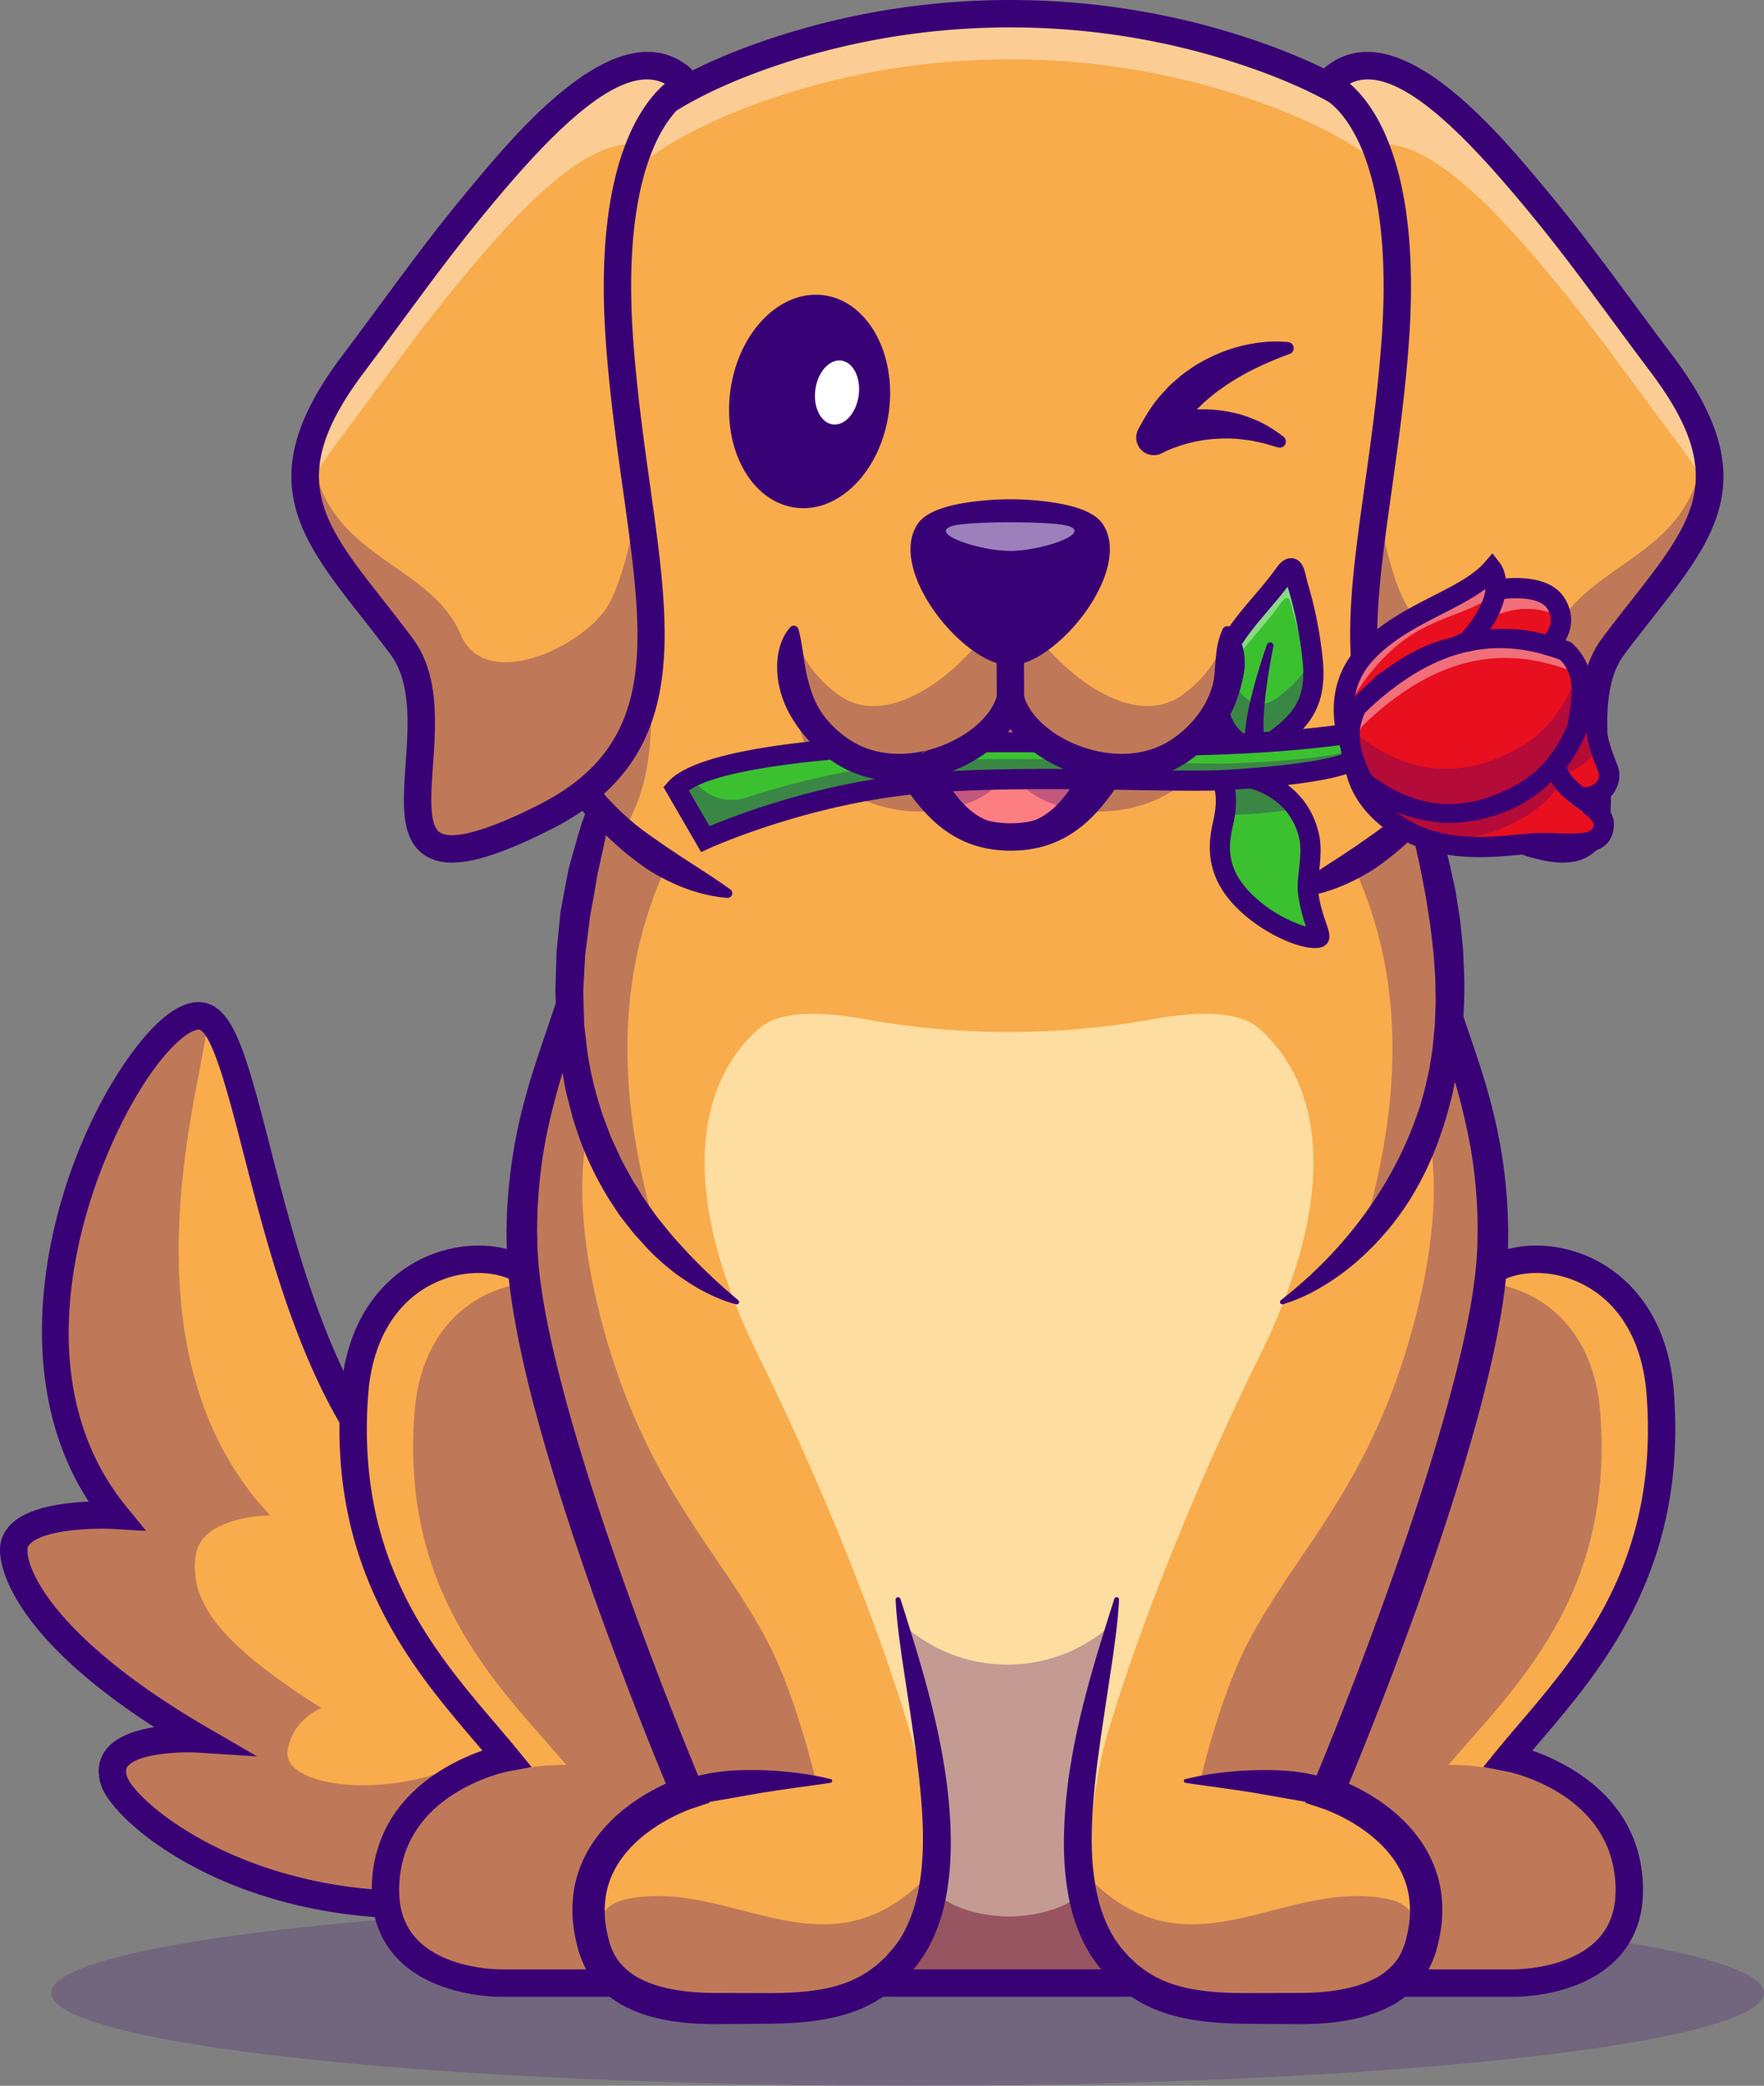 <svg xmlns="http://www.w3.org/2000/svg" viewBox="0 0 2238.61 2646.69"><rect x="0" y="0" width="2238.61" height="2646.69" fill="#808080" stroke="none"/><defs><style>.cls-1{opacity:0.2;}.cls-2{fill:#390176;}.cls-3{fill:#f8ac4c;}.cls-4{opacity:0.3;}.cls-5{fill:none;}.cls-6{fill:#f9a528;}.cls-7{fill:#fddda0;}.cls-8{opacity:0.4;}.cls-9{fill:#fff;}.cls-10{fill:#fc7e81;}.cls-11{fill:#3bc130;}.cls-12{fill:#e80f1f;}.cls-13{fill:#f6ceca;}.cls-14{opacity:0.5;}</style></defs><title>introAtivo 1</title><g id="Camada_2" data-name="Camada 2"><g id="Layer_1" data-name="Layer 1"><g class="cls-1"><ellipse class="cls-2" cx="1151.81" cy="2528.86" rx="1086.8" ry="117.83"/></g><path class="cls-3" d="M654.64,1965c-311.06-61.56-317-641.63-394.59-674.46-72-30.46-310.7,390.4-113,632.34,0,0-128.53-7.56-129.61,43.2-.64,30.22,33.13,122.41,236.18,240.5,0,0-129.25-8.28-108.73,53.28C160.9,2308.05,373.2,2485.26,729,2388.77"/><g class="cls-4"><path class="cls-2" d="M625.84,2410c-293.48,40.78-466.54-106.85-481-150.15-20.52-61.55,108.72-53.29,108.72-53.29-203-118.07-236.79-210.28-236.14-240.49,1-50.78,129.59-43.21,129.59-43.21C-50.67,1681,188,1260.12,260.07,1290.55c23.69,10-133.93,402.12,82.73,632.34,0,0-87.42.24-94.39,50.55-7.64,55.15,22.6,107.65,159.49,194,0,0-36.9,13.88-43,54-7.72,50.58,156.3,69,266.89-8C654.48,2197.69,594.56,2405.33,625.84,2410Z"/></g><path class="cls-2" d="M526.11,2434.43c-94.13,0-169.11-19-222.83-39.62C199,2354.74,138.22,2295,128.35,2265.38c-7.18-21.52-.61-36.53,6.18-45.33,12.89-16.74,37.5-24.73,61.32-28.41C8.12,2070.28-.36,1983.06,0,1965.73c.27-12.59,5.58-24,15.35-33,22.06-20.35,65.86-26,97.29-27.32-118-180.66-39.56-443.56,56.86-572.25,37.12-49.54,70.76-69.82,97.32-58.57C298.64,1288,314,1343,343,1456c46.25,180.23,116.14,452.59,315,492a17.38,17.38,0,1,1-6.74,34.11c-220.36-43.61-293.53-328.74-341.94-517.42-18.13-70.65-38.68-150.73-56.06-158.08-3.05-1.32-22.69,3-55.93,47.39-73.83,98.54-185.63,375.84-36.87,557.93l25,30.65L146,1940.26c-31.87-1.85-89.09,1.41-107,18-3.59,3.31-4.13,6-4.17,8.21-.67,31.7,46,119.54,227.53,225.1l63.8,37.1L252.46,2224c-29.62-1.87-78.87,2.36-90.39,17.33-1.16,1.5-3.56,4.62-.73,13.11,12.26,36.77,215.08,212,563.1,117.6a17.39,17.39,0,1,1,9.11,33.56C656.7,2426.39,587.35,2434.43,526.11,2434.43Z"/><path class="cls-5" d="M1067.33,1462.75a.13.13,0,0,1,.11,0"/><path class="cls-3" d="M664.4,1612.65C604.26,1574.76,462.71,1604.3,450,1767c-19,243.25,111.54,364.71,192.62,463.59,0,0-151.88,28.84-153.46,166-1.41,121.88,145.75,119.68,145.75,119.68h1287s147.16,2.2,145.76-119.68c-1.58-137.2-153.46-166-153.46-166,81.08-98.88,211.6-220.34,192.61-463.59-12.69-162.68-154.25-192.22-214.39-154.33Z"/><g class="cls-4"><path class="cls-2" d="M664.4,1612.65C604.26,1574.76,462.71,1604.3,450,1767c-19,243.25,111.54,364.71,192.62,463.59,0,0-151.88,28.84-153.46,166-1.41,121.88,145.75,119.68,145.75,119.68h1287s147.16,2.2,145.76-119.68c-1.58-137.2-153.46-166-153.46-166,81.08-98.88,211.6-220.34,192.61-463.59-12.69-162.68-154.25-192.22-214.39-154.33Z"/></g><path class="cls-3" d="M664.4,1612.67h151l-74.81,28.82c-60.13-36.69-201.71-8.08-214.41,149.42-19,235.48,111.55,353,192.63,448.76,0,0-193.27-9.72-229.6,160.42C465.41,2511.44,701,2516.28,710.57,2516.28H634.93S478.13,2518,489.17,2396.6c14.42-158.68,153.45-166,153.45-166C561.55,2131.68,431,2010.22,450,1767,462.69,1604.28,604.28,1574.76,664.4,1612.67Z"/><path class="cls-3" d="M1892.45,1612.67h-151l74.82,28.82c60.12-36.69,201.71-8.08,214.4,149.42,19,235.48-111.55,353-192.62,448.76,0,0,193.26-9.72,229.59,160.42,23.78,111.35-211.81,116.19-221.38,116.19h75.64s156.8,1.72,145.76-119.68c-14.42-158.68-153.45-166-153.45-166,81.07-98.9,211.62-220.36,192.62-463.58C2094.16,1604.28,1952.57,1574.76,1892.45,1612.67Z"/><path class="cls-2" d="M634.05,2533.68c-9.19,0-82.49-1.47-127.6-46.44-23.43-23.35-35.1-53.91-34.67-90.83,1.29-111.86,93.32-158.51,140.45-175.08l-10.17-11.95c-78.89-92.52-186.91-219.24-169.38-443.75,8.25-105.86,66.49-150.29,100.47-167.35,47-23.57,103.43-23.71,140.52-.34a17.38,17.38,0,1,1-18.53,29.42c-21.88-13.77-64.49-19-106.38,2-47.36,23.78-76.27,73.13-81.42,139-16.4,210.18,82.06,325.67,161.18,418.48,9.67,11.35,18.81,22.07,27.55,32.72l18.57,22.65-28.77,5.46c-5.6,1.09-137.92,28.11-139.32,149.16-.31,27.51,7.65,49,24.34,65.7,36.7,36.7,102.89,36.37,103.8,36.39H1921.94c.94-.05,67.32.33,104-36.39,16.7-16.7,24.66-38.19,24.34-65.7-1.4-121-133.72-148.07-139.35-149.16l-28.64-5.55,18.47-22.56c8.74-10.65,17.88-21.37,27.55-32.72,79.12-92.81,177.58-208.3,161.18-418.48-5.14-65.85-34.06-115.2-81.41-139-41.89-21-84.51-15.77-106.38-2a17.39,17.39,0,0,1-18.54-29.42c37.1-23.38,93.57-23.24,140.52.34,34,17.06,92.22,61.49,100.48,167.35,17.52,224.51-90.5,351.23-169.38,443.75-3.46,4.06-6.85,8-10.18,11.95,47.13,16.57,139.16,63.22,140.45,175.08.43,36.92-11.24,67.48-34.66,90.83-47.27,47.11-125.48,46.49-128.74,46.44H634.05Z"/><path class="cls-6" d="M1801,1146.68c-.1-1.11-.25-2.16-.35-3.27.46,3.93.91,7.85,1.41,11.78C1801.67,1152.37,1801.32,1149.5,1801,1146.68Z"/><path class="cls-6" d="M1398.61,2029.28h18.57c-3.88,21.22-7.24,42.59-10,63.86A568.75,568.75,0,0,1,1398.61,2029.28Z"/><path class="cls-3" d="M1815.35,1193.93c11.47,104.36,85,206.4,79,391.21-6.94,211.13-209.88,689.7-209.88,689.7s161.37,51,118.26,196.57c-20.35,68.7-102.73,78-159,77.22-91.56-1.2-176.07,9.89-235.84-66.14-84.58-107.59-12.12-333,9.3-453.2Z"/><path class="cls-3" d="M1149,2482.5c-59.77,76-144.28,64.95-235.83,66.12-56.25.74-138.63-8.52-159-77.2-32.56-110,51.69-166.07,94.77-186.85a198.54,198.54,0,0,1,23.52-9.73s-203-478.59-209.88-689.69c-6.09-184.79,67.47-286.87,78.94-391.24l94.21,197.62,304,637.78C1161.11,2149.51,1233.54,2374.91,1149,2482.5Z"/><g class="cls-4"><path class="cls-2" d="M848.94,2284.57a198.54,198.54,0,0,1,23.52-9.73s-203-478.59-209.88-689.69c-6.09-184.79,67.47-286.87,78.94-391.24l33.87,174.8c-40.78,47-55,169.4-2,342.9,55.67,182.08,141.53,259.66,200,370.12,35.91,67.82,60.82,173.15,60.82,173.15S959.06,2257.4,848.94,2284.57Z"/></g><path class="cls-2" d="M1800.61,1143.41c.46,3.93.91,7.85,1.41,11.78-.35-2.82-.7-5.69-1.06-8.51C1800.86,1145.57,1800.71,1144.52,1800.61,1143.41Z"/><path class="cls-2" d="M1803.73,1167.47a9.76,9.76,0,0,0,.2,1.26h0A5.49,5.49,0,0,1,1803.73,1167.47Z"/><path class="cls-3" d="M1626.65,1652.49H935.71a282,282,0,0,1-28.39-16.6c-98.94-65.43-291.26-268.75-110-710.38h967.77C1966,1415.18,1707.73,1611.85,1626.65,1652.49Z"/><g class="cls-4"><path class="cls-2" d="M836.51,1575c-92.73-101.07-182.15-301.13-39.21-649.47H943.14C887.24,1040,720.13,1193.3,836.51,1575Z"/></g><g class="cls-4"><path class="cls-2" d="M1726.84,1575c92.73-101.07,182.15-301.13,39.21-649.47H1620.2C1676.11,1040,1843.21,1193.3,1726.84,1575Z"/></g><path class="cls-7" d="M1597.54,1722.68c-71.06,143.53-150.63,335.23-192.75,480.07-24.91,85.7-22.19,184.95-27.83,194.36-28.13,34.93-94.26,34.68-94.26,34.68h-4.28s-66.13.25-94.27-34.68c-5.63-9.41-2.91-108.66-27.83-194.36-42.12-144.84-121.69-336.54-192.75-480.07-113.08-228.49-69.25-357.78,0-417.77,26.14-22.64,78-21.7,132.46-11.88a1038.65,1038.65,0,0,0,368.8,0c54.54-9.85,106.53-10.84,132.71,11.84C1666.74,1364.9,1710.63,1494.19,1597.54,1722.68Z"/><path class="cls-2" d="M1142.67,2028.73c14.71,46.5,29.45,92.9,41,140.65s20.36,96.54,22.43,146.75c1.05,25.08.56,50.51-3.12,76.06a276.25,276.25,0,0,1-8,38.2,216.65,216.65,0,0,1-14.76,37.16c-1.39,3.06-3.34,5.9-5,8.86a90.6,90.6,0,0,1-5.45,8.63l-6,8.37c-2.11,2.62-4.33,5.12-6.51,7.69l-6.58,7.61-7.35,7c-2.52,2.27-4.79,4.81-7.53,6.85l-8.1,6.27-4.07,3.11-4.34,2.74-8.73,5.39c-2.88,1.86-6,3.12-9.08,4.69s-6.09,3.11-9.23,4.36a211.17,211.17,0,0,1-38.34,11.68c-25.84,5.4-51.44,6.72-76.19,7.13l-73.39.48c-12.75-.1-25.59-.7-38.52-2.08a272.08,272.08,0,0,1-39-7.26,182.53,182.53,0,0,1-38.37-15.51,125.72,125.72,0,0,1-33.52-28c-9.64-11.55-16-25.47-20.48-39.24-3.58-12.92-6.51-26.2-7.51-40a166.4,166.4,0,0,1,2.11-41.72,149.24,149.24,0,0,1,13.65-39.88c12.74-25.15,31.88-45.76,53-62a243.09,243.09,0,0,1,33.42-21.51c5.79-3.16,11.71-6,17.75-8.76,3-1.36,6.06-2.65,9.18-3.89s6-2.36,10-3.68L853.21,2283c-33.7-80.62-65-161.62-94.62-243.62-29.24-82.07-56.6-164.91-79.4-249.5-11.34-42.32-21.12-85.2-28.32-129-3.45-21.94-6.42-44-7.39-66.82l-.44-8.5-.08-8.37-.14-16.75.47-16.75c.11-5.59.35-11.17.8-16.74A658.47,658.47,0,0,1,666,1395.09c11.42-42.89,26.91-84.12,40.14-124.66l0-.12a17.39,17.39,0,0,1,33.15,10.5c-12.94,42.13-27.21,82.51-37.41,123.67A620.21,620.21,0,0,0,682.5,1529.1c-.37,5.24-.55,10.49-.59,15.74l-.29,15.76.31,15.78.15,7.89.49,7.74c1.07,20.57,4.07,41.5,7.58,62.34,7.24,41.76,17.37,83.4,28.63,124.81,22.66,82.85,50.09,164.76,79.31,246s60.42,162.06,93.55,241.52l8.71,20.87-21.63,7.18c-1.79.59-4.71,1.66-7.12,2.64s-5.1,2.09-7.62,3.23c-5.07,2.27-10.1,4.71-15,7.37a210.6,210.6,0,0,0-27.93,17.89c-17.45,13.23-32.16,29.28-41.55,47.61a107.49,107.49,0,0,0-10.09,28.87,124.76,124.76,0,0,0-1.7,31c.68,10.52,3,21.11,5.79,31.65,3.11,9.28,6.84,17.9,12.87,25.16a85.48,85.48,0,0,0,22.1,18.59,143.37,143.37,0,0,0,29.12,11.87,235.1,235.1,0,0,0,32.72,6.26c11.27,1.26,22.75,1.88,34.33,2l72.61.2c23.86-.11,47.13-1.22,69-5.58a172.64,172.64,0,0,0,31.48-9.17c2.52-1,4.85-2.27,7.29-3.37a78.53,78.53,0,0,0,7.17-3.58l6.83-4.14,3.42-2.07,3.18-2.43,6.4-4.82c2.19-1.53,4-3.61,6-5.37l5.92-5.5,5.39-6.15c1.78-2.06,3.65-4.08,5.37-6.16l4.69-6.47a64.53,64.53,0,0,0,4.34-6.74c1.33-2.34,2.93-4.49,4-7a180.27,180.27,0,0,0,12.45-30.46,241.37,241.37,0,0,0,7.3-33.1c3.52-22.61,4.28-46,3.53-69.57-1.55-47.14-8.49-94.67-15.61-142.45l-10.89-72c-3.33-24.17-6.71-48.48-7.93-73.1a3.08,3.08,0,0,1,6-1.08Z"/><path class="cls-2" d="M800,926.61c-6.06,34.06-15.93,66.21-22.87,99.12q-2.82,12.27-6.09,24.35c-2.11,8.08-3.29,16.38-5.16,24.5l-5.3,24.4c-.83,4.07-1.94,8.09-2.72,12.16l-2,12.28c-1.29,8.19-2.88,16.32-4.32,24.48l-2.26,12.22c-.84,4.07-1.09,8.19-1.67,12.28l-3.11,24.6-1.6,12.31c-.56,4.1-.55,8.22-.86,12.33l-1.3,24.71c-.16,4.12-.51,8.25-.53,12.36l.33,12.33.67,24.68a107.12,107.12,0,0,0,1.09,12.27l1.45,12.21c3.11,32.72,11.19,64.58,21.31,95.46l8.59,22.82a110.12,110.12,0,0,0,4.8,11.17l5.1,11,5.06,11.06,5.81,10.66c4,7,7.45,14.41,11.95,21.14s8.42,13.85,13.05,20.49l14.1,19.83,15.31,19c5.27,6.18,10.59,12.36,16.13,18.34A715,715,0,0,0,937,1649.9l0,0a3,3,0,0,1-2.63,5.15c-17.11-4.35-33.22-11.76-48.57-20.37-7.58-4.45-15-9.17-22.28-14.23s-14.16-10.53-20.86-16.3-13.16-11.8-19.37-18.11l-17.86-19.65c-5.52-6.91-11.05-13.84-16.47-20.86s-9.93-14.68-14.91-22a416.62,416.62,0,0,1-44.44-96.19,122.27,122.27,0,0,1-3.73-12.7l-3.34-12.8c-2.21-8.53-4.66-17-6-25.71l-4.78-25.93a121.82,121.82,0,0,1-1.73-13l-1.37-13.07L707.37,1311a124.88,124.88,0,0,1-1-13.08l-1-26.19-.54-13.1c0-4.36.23-8.71.33-13.07l.78-26.14c.19-4.36.07-8.74.52-13.07l1.26-13,2.61-26c.53-4.32.74-8.7,1.53-13l2.32-12.81c1.61-8.53,3.08-17.08,4.84-25.58l2.55-12.76c1-4.21,2.15-8.38,3.32-12.55l7.07-25c1.14-4.16,2.44-8.29,3.69-12.42s2.37-8.31,4-12.32q4.39-12.16,9.25-24.18C760.75,984.53,777,954,794.62,924.41a2.92,2.92,0,0,1,5.39,2Z"/><path class="cls-2" d="M1855.6,1285.43c13.57,40.07,28.32,81,38.82,123.54q7.86,31.88,12.82,64.57c3.16,21.78,5.11,43.73,6.19,65.71.24,11,.76,22,.47,33-.11,5.51,0,10.94-.29,16.53l-.9,16.74c-1.89,22.11-4.57,44-8.44,65.4-7.38,43-17.49,85.06-28.72,126.69-22.71,83.2-49.77,164.72-78.6,245.51-29.23,80.71-60.07,160.47-93.27,239.86l-12.93-28.06c4,1.32,6.77,2.39,10,3.68s6.17,2.53,9.19,3.89c6,2.71,12,5.6,17.74,8.75a246.77,246.77,0,0,1,33.44,21.51c21.14,16.23,40.28,36.83,53,62a148.49,148.49,0,0,1,13.65,39.89,165.93,165.93,0,0,1,2.11,41.72c-1,13.79-3.93,27.07-7.51,40-4.45,13.78-10.83,27.7-20.48,39.25a126.15,126.15,0,0,1-33.53,28,183.06,183.06,0,0,1-38.37,15.51,274.88,274.88,0,0,1-39,7.26c-12.93,1.38-25.78,2-38.52,2.07l-73.39-.47c-24.76-.4-50.35-1.73-76.2-7.13a210.42,210.42,0,0,1-38.34-11.69c-3.14-1.24-6.16-2.9-9.24-4.35s-6.19-2.84-9.08-4.69l-8.73-5.39-4.33-2.74-4.07-3.12-8.1-6.27c-2.75-2-5-4.57-7.53-6.85l-7.35-7-6.59-7.61c-2.17-2.57-4.39-5.06-6.51-7.69l-6-8.37a90.75,90.75,0,0,1-5.45-8.64c-1.66-2.95-3.61-5.79-5-8.86a214.94,214.94,0,0,1-14.76-37.15,276.43,276.43,0,0,1-8-38.21c-3.68-25.55-4.17-51-3.12-76.06,2.06-50.21,10.77-99.09,22.39-146.76s26.3-94.15,41.06-140.64a3.08,3.08,0,0,1,6,1.08c-1.2,24.63-4.57,48.94-7.9,73.11l-10.87,72c-7.14,47.77-14.08,95.31-15.66,142.44-.74,23.53,0,47,3.54,69.57a242,242,0,0,0,7.3,33.1,180.17,180.17,0,0,0,12.45,30.45c1.12,2.49,2.72,4.64,4.05,7a62,62,0,0,0,4.34,6.74l4.69,6.47c1.72,2.08,3.59,4.1,5.37,6.16l5.39,6.15,5.92,5.5c2,1.76,3.81,3.83,6,5.37l6.39,4.82,3.18,2.42,3.42,2.08,6.83,4.13c2.24,1.45,4.8,2.36,7.17,3.58s4.77,2.42,7.29,3.37a172.64,172.64,0,0,0,31.48,9.17c21.89,4.36,45.16,5.47,69,5.58l72.6-.2c11.59-.15,23.07-.76,34.33-2a234.81,234.81,0,0,0,32.72-6.25,143.07,143.07,0,0,0,29.11-11.88,85.64,85.64,0,0,0,22.1-18.58c6-7.26,9.76-15.88,12.87-25.15,2.82-10.54,5.11-21.13,5.79-31.65a125.62,125.62,0,0,0-1.7-31,108.19,108.19,0,0,0-10.09-28.87c-9.4-18.32-24.1-34.37-41.55-47.6a204.72,204.72,0,0,0-27.92-17.9c-4.89-2.67-9.92-5.11-15-7.38-2.53-1.14-5.09-2.22-7.62-3.22s-5.34-2-7.13-2.65l-21.63-7.18,8.71-20.87c32.63-78.23,63.36-157.86,92.22-237.78s56-160.58,78.55-242.1c11.21-40.75,21.65-81.71,29.09-122.82,3.94-20.55,6.64-41.11,8.61-61.52l1-15.23c.34-5.07.27-10.33.43-15.48.38-10.36,0-20.71-.12-31.06-.8-20.68-2.42-41.32-5.17-61.84s-6.73-40.89-11.5-61.15c-9.27-40.62-22.73-80.45-35.81-121.49a17.39,17.39,0,0,1,33-10.87Z"/><path class="cls-2" d="M1625.35,1649.89c53.52-41.64,97.33-90.71,131-146.19a478.27,478.27,0,0,0,41.56-87.88c1.3-3.86,2.83-7.64,4-11.56l3.33-11.78c1.08-3.94,2.31-7.83,3.26-11.8l2.68-12,2.68-12,2-12.13c1.25-8.09,2.55-16.18,3.14-24.38l1.16-12.25c.45-4.08.76-8.17.84-12.29l1-24.64-.47-24.7c0-4.11-.22-8.22-.58-12.34l-.88-12.34-.88-12.33c-.33-4.11-1-8.2-1.4-12.31l-2.91-24.6c-2.79-16.32-4.75-32.75-8.24-49-5.65-32.71-14.16-64.93-22-97.45-1.7-8.21-4.1-16.24-6-24.43l-5.66-24.68c-3.86-16.48-7.82-33-10.34-50.27v-.12a3,3,0,0,1,2.5-3.36,3,3,0,0,1,2.88,1.28,485,485,0,0,1,26.36,44.68c7.26,15.59,14.9,31.14,20.84,47.33s11.77,32.46,16.11,49.21l7,25,5.64,25.39,2.76,12.71c.86,4.25,1.42,8.57,2.15,12.85l4.05,25.76,2.67,26c.41,4.34.91,8.66,1.17,13l.58,13.08a611,611,0,0,1-3.23,104.7c-.76,8.73-2.26,17.38-3.71,26l-2,13-2.67,12.91-2.68,12.91c-1,4.3-2.21,8.52-3.3,12.79-2.23,8.52-4.48,17-7.31,25.4-10.53,33.65-25,66.37-44,96.33a352.13,352.13,0,0,1-69.38,79.81,298.77,298.77,0,0,1-43,30.45,219.34,219.34,0,0,1-47.87,21.32,2.94,2.94,0,0,1-2.66-5.13Z"/><path class="cls-3" d="M1861.49,841.52h43.34S1881.18,965,1770.89,1059c-34.43,29.39-77.38,55.91-130.67,74.86H924.76c-55.47-19.73-99.68-47.6-134.81-78.46C683.23,961.94,660.14,841.52,660.14,841.52H702.4C552,532.57,635.93,336.12,731,226.18l0,0c56.73-65.65,117.38-100.47,134.46-110C900.15,96.68,940.88,79.59,984.83,65c192-63.6,402.25-63.6,594.22,0,44,14.6,84.77,31.69,119.42,51.12,18.13,10.13,85.25,48.64,144.72,122.24C1933.74,350.38,2006.55,543.65,1861.49,841.52Z"/><g class="cls-8"><path class="cls-9" d="M1943,555.57c-14.13-249.36-211.36-363-244.53-381.51-34.65-19.39-75.38-36.52-119.42-51.13-192-63.6-402.2-63.6-594.22,0-44,14.61-84.68,31.74-119.37,51.13-33.12,18.52-230.4,132.19-244.53,381.59C604.8,265.74,829.9,136,865.46,116.11,900.15,96.68,940.88,79.59,984.83,65c192-63.6,402.25-63.6,594.22,0,44,14.6,84.77,31.69,119.42,51.12C1734.07,136,1959.13,265.69,1943,555.57Z"/></g><path class="cls-2" d="M1822.19,932.84a17.4,17.4,0,0,1-15-26.07C1915.56,718.54,1950.37,550,1910.6,405.69c-44.41-161.1-169.07-245.57-220.6-274.41-32.58-18.23-71.74-35-116.39-49.77-188.06-62.32-395.2-62.32-583.28,0-44.65,14.8-83.81,31.54-116.38,49.77-51.54,28.84-176.2,113.31-220.61,274.41-39.77,144.26-5,312.85,103.46,501.08a17.38,17.38,0,1,1-30.13,17.35C613.43,727.54,577.48,550,619.82,396.44,667.71,222.71,801.62,131.91,857,100.93,891.46,81.63,932.65,64,979.4,48.5c195.12-64.67,410-64.66,605.15,0C1631.29,64,1672.48,81.63,1707,100.93c55.34,31,189.25,121.78,237.15,295.51,42.33,153.57,6.38,331.1-106.85,527.68A17.39,17.39,0,0,1,1822.19,932.84Z"/><path class="cls-2" d="M677.21,838.25c.66,3.18,1.69,7.4,2.74,11.18s2.22,7.78,3.44,11.66c2.49,7.76,5.16,15.51,8.18,23.15a414.88,414.88,0,0,0,76.82,125.4,331,331,0,0,0,35.23,34.23c12.51,10.6,26.24,19.54,39.57,29,27,18.49,54.92,35.29,83.53,55.58l.07,0a6,6,0,0,1-3.95,10.87c-35.87-2.85-69.8-16.59-100.1-35.6a351.94,351.94,0,0,1-42.19-33.16c-13.19-12.06-26.25-24.28-38-37.7a449.81,449.81,0,0,1-83.36-136c-3.27-8.3-6.19-16.75-8.92-25.29q-2-6.42-3.83-13c-1.23-4.47-2.27-8.57-3.35-13.77a17.38,17.38,0,1,1,34-7.08Z"/><path class="cls-2" d="M1921.92,844.8c-1.08,5.2-2.12,9.3-3.35,13.77s-2.47,8.7-3.83,13c-2.73,8.54-5.65,17-8.92,25.29a449.81,449.81,0,0,1-83.36,136c-11.79,13.42-24.85,25.64-38,37.7a351.94,351.94,0,0,1-42.19,33.16c-30.3,19-64.23,32.75-100.1,35.6a6,6,0,0,1-4-10.87l.07,0c28.61-20.29,56.49-37.09,83.53-55.58,13.33-9.42,27.06-18.36,39.57-29a330.06,330.06,0,0,0,35.23-34.23,414.88,414.88,0,0,0,76.82-125.4c3-7.64,5.69-15.39,8.18-23.15,1.22-3.88,2.38-7.78,3.44-11.66s2.08-8,2.74-11.18l.12-.57a17.39,17.39,0,0,1,34,7.12Z"/><g class="cls-4"><path class="cls-2" d="M786.65,540.35c5.43,70.69,15,136,23.3,195.84,18.6,133.37,31.43,239.88-20,319.22C683.23,961.94,660.14,841.52,660.14,841.52H702.4C552,532.57,635.93,336.12,731,226.18l0,0C779.13,188.05,768.65,306,786.65,540.35Z"/></g><path class="cls-3" d="M862.24,113.85c-27.12,19-93.59,90.29-75.59,324.56,5.43,70.73,15,136,23.3,195.88C836.16,822,850.81,956.46,691.18,1036.93,421.83,1172.78,591.33,929.6,509.6,820.18,433.31,718,364.4,656.59,394.88,558.09c8.74-28.17,25.56-59.34,52.64-95.38C514.47,373.64,550,321.47,611,248.35,693.92,148.93,794.51,43.94,862.81,97.81A10.05,10.05,0,0,1,862.24,113.85Z"/><g class="cls-8"><path class="cls-9" d="M862.24,113.85c-12.43,8.74-33.17,28.47-50.21,69.9C746.39,173.1,662.1,262.61,590.85,348c-61,73.12-96.51,125.29-163.46,214.36-16.52,22-29.21,42.17-38.6,61-2.78-20.35-1.17-41.73,6.09-65.25,8.74-28.17,25.56-59.34,52.64-95.38C514.47,373.64,550,321.47,611,248.35,693.92,148.93,794.51,43.94,862.81,97.81A10.05,10.05,0,0,1,862.24,113.85Z"/></g><g class="cls-4"><path class="cls-2" d="M691.18,1036.93C421.83,1172.78,591.33,929.6,509.6,820.18,433.31,718,364.4,656.59,394.88,558.09c5.6,150.32,149.41,151.24,189.8,247.27,29.17,69.38,141,22.56,181.4-28.74,22.3-28.43,37.22-102.55,43.87-142.33C836.16,822,850.81,956.46,691.18,1036.93Z"/></g><path class="cls-3" d="M862.24,113.85c-1.39,1-2.91,2.13-4.52,3.43,1.57-6.82,3.31-13.3,5.13-19.43A10,10,0,0,1,862.24,113.85Z"/><path class="cls-2" d="M573.6,1094.56c-13.92,0-25.25-3.16-34.59-9.36-30.95-20.59-27.85-64.77-24.25-115.93,3.4-48.47,7.27-103.41-19.08-138.7-12.15-16.26-24.07-31.44-35.61-46.13-81.93-104.3-141.13-179.66-26.47-332.19C453.31,426,469.94,403.51,486,381.72c38.16-51.72,68.3-92.56,111.61-144.49C658.16,164.66,784.09,13.62,873.57,84.14h0a27,27,0,0,1,10.34,22.15,27.63,27.63,0,0,1-11.68,21.76c-20.48,14.4-85.91,79.21-68.25,309,5,64.58,13.22,123.52,21.21,180.52C852.34,811.31,873.78,964.33,699,1052.46,642.68,1080.87,602.56,1094.56,573.6,1094.56ZM821,100.78c-56.07,0-132.77,82.12-196.66,158.73C581.69,310.64,551.82,351.12,514,402.36c-16.12,21.86-32.8,44.46-52.59,70.79-98.62,131.17-54.35,187.52,26,289.81,11.66,14.85,23.72,30.2,36.12,46.8,34.09,45.65,29.74,107.44,25.91,162-2.6,36.94-5.28,75.15,8.83,84.53,9,6,37.28,9.45,125.08-34.83,152.53-76.91,134.57-205,107.38-399-7.68-54.85-16.4-117-21.44-182.68-17-221.55,40.87-304.53,74.55-333.57A49.05,49.05,0,0,0,821,100.78Z"/><g class="cls-4"><path class="cls-2" d="M1861.49,841.52h43.34S1881.18,965,1770.89,1059c-80.59-114.94-18.52-288.87-.65-521,18-234.27,18.78-347.38,73-299.65C1933.74,350.38,2006.55,543.65,1861.49,841.52Z"/></g><path class="cls-3" d="M1694.06,97.79a10,10,0,0,0,.58,16c27.12,19.07,93.58,90.31,75.59,324.56-22.46,292.35-115.1,492.38,95.44,598.55,269.38,135.83,99.86-107.33,181.59-216.77,98.08-131.34,184-195.33,62.1-357.47-67-89.06-102.53-141.24-163.48-214.33C1863,148.93,1762.36,44,1694.06,97.79Z"/><path class="cls-2" d="M1458.75,925.51c-48.44,15-63.38,136.52-175.77,136.52h-.62C1170,1062,1155,940.48,1106.6,925.51"/><path class="cls-10" d="M1420.49,901.42c-37.91,15.91-49.61,145.11-137.57,145.11h-.49c-88,0-99.66-129.2-137.58-145.11"/><path class="cls-10" d="M1420.49,901.42c-37.91,15.91-49.61,145.11-137.57,145.11h-.49c-88,0-99.66-129.2-137.58-145.11"/><path class="cls-2" d="M1283,1079.42h-.62c-80.22,0-116.91-55.25-143.7-95.6-13-19.54-25.23-38-37.19-41.69a17.39,17.39,0,0,1,10.26-33.23c23.81,7.35,39.4,30.83,55.9,55.68,26.14,39.36,53.17,80.07,114.73,80.07h.62c61.57,0,88.6-40.71,114.74-80.07,16.5-24.85,32.09-48.33,55.9-55.68a17.39,17.39,0,1,1,10.26,33.23c-12,3.69-24.21,22.15-37.19,41.69C1399.9,1024.16,1363.2,1079.42,1283,1079.42Z"/><g class="cls-4"><path class="cls-2" d="M1492.8,1000.41c-76.46,53.13-196.1,29-211.57-30.95-15.57,60-135.2,84.08-211.67,30.95-55-38.21-59.86-88.33-57.34-116.46,8.26,22.13,23.65,45.34,51,65.56,34.91,25.69,78.46,29.21,117.63,19.47.09,0,.13,0,.18,0,49-9.26,92.46-41.73,101.2-77.38,8.74,35.86,52.69,68.56,102,77.55,39,9.57,82.33,6,117.07-19.6,25.34-18.69,40.38-40,49.08-60.56C1551.93,917.73,1544.71,964.38,1492.8,1000.41Z"/></g><g class="cls-4"><path class="cls-2" d="M1865.68,1036.93c269.35,135.85,99.86-107.33,181.58-216.75C2123.56,718,2192.46,656.59,2162,558.09c-5.61,150.32-149.42,151.24-189.8,247.27-29.17,69.38-141,22.56-181.41-28.74-22.3-28.43-37.21-102.55-43.86-142.33C1720.7,822,1706.05,956.46,1865.68,1036.93Z"/></g><g class="cls-8"><path class="cls-9" d="M1694.62,113.85c12.44,8.74,33.17,28.47,50.21,69.9C1810.48,173.1,1894.77,262.61,1966,348c61,73.12,96.51,125.29,163.45,214.36,16.52,22,29.22,42.17,38.61,61,2.78-20.35,1.17-41.73-6.09-65.25-8.74-28.17-25.56-59.34-52.65-95.38-66.94-89.07-102.5-141.24-163.45-214.36C1863,148.93,1762.35,43.94,1694.06,97.81A10.06,10.06,0,0,0,1694.62,113.85Z"/></g><path class="cls-2" d="M1983.26,1094.56c-29,0-69.07-13.68-125.42-42.1-174.76-88.12-153.31-241.14-126.16-434.87,8-57,16.25-116,21.21-180.53,17.65-229.8-47.78-294.61-68.25-309A27.68,27.68,0,0,1,1673,106.29a27,27,0,0,1,10.35-22.15c89.46-70.51,215.41,80.52,275.93,153.09,43.31,51.93,73.46,92.77,111.62,144.49,16.08,21.79,32.71,44.32,52.41,70.53,114.67,152.53,55.47,227.89-26.47,332.19-11.53,14.69-23.45,29.87-35.6,46.13-26.35,35.29-22.49,90.23-19.08,138.7,3.59,51.16,6.7,95.34-24.26,115.93C2008.52,1091.4,1997.18,1094.56,1983.26,1094.56ZM1713,106.16c33.68,29,91.57,112,74.54,333.57-5,65.66-13.76,127.83-21.44,182.68-27.18,194-45.14,322.09,107.38,399,87.81,44.28,116.07,40.82,125.09,34.83,14.11-9.38,11.42-47.59,8.82-84.53-3.83-54.51-8.17-116.3,25.92-162,12.39-16.6,24.45-32,36.12-46.8,80.36-102.29,124.62-158.64,26-289.81-19.79-26.33-36.47-48.93-52.6-70.79-37.82-51.24-67.68-91.72-110.33-142.85C1859.43,171.86,1769.53,77,1713,106.16Zm-8.18,5.28h0Zm-10.78-13.65h0Z"/><path class="cls-2" d="M867.55,2259.26c4.48-1.81,8-3,12-4.17s7.76-2.17,11.66-3a224.54,224.54,0,0,1,23.42-4c15.66-2,31.4-2.22,47-2s31.21,1.37,46.67,3.18c7.73.91,15.42,2.13,23.08,3.41s15.28,3,22.85,4.83a2.36,2.36,0,0,1,1.76,2.85,2.39,2.39,0,0,1-1.9,1.79h-.07c-7.68,1.31-15.3,2.34-22.89,3.34-7.58,1.23-15.14,2-22.67,3.19q-22.56,3.12-44.75,6.72l-43.94,7.72-21.65,3.8-10.72,1.83c-3.42.57-7.31,1.21-10.13,1.59l-1.46.2a16.32,16.32,0,0,1-8.3-31.31Z"/><g class="cls-4"><path class="cls-2" d="M1709.56,2284.57a198.54,198.54,0,0,0-23.52-9.73s203-478.59,209.88-689.69c4.28-129.9-26.92-207.09-52.12-284.78-10.65-32.82-40.33,99.79-34,123.5,16.83,62.81,13.79,161.8-24.72,287.74-55.68,182.08-141.53,259.66-200,370.12-35.91,67.82-60.82,173.15-60.82,173.15S1599.44,2257.4,1709.56,2284.57Z"/></g><path class="cls-2" d="M1681.19,2290.37c-2.82-.38-6.71-1-10.14-1.59l-10.71-1.83-21.65-3.8-43.94-7.72q-22.18-3.58-44.76-6.72c-7.52-1.19-15.08-2-22.66-3.19-7.59-1-15.21-2-22.89-3.34h-.07a2.37,2.37,0,0,1-.15-4.64c7.58-1.8,15.2-3.46,22.85-4.83s15.36-2.5,23.09-3.41c15.46-1.81,31-2.92,46.67-3.18s31.38.06,47,2a224.28,224.28,0,0,1,23.43,4c3.9.79,7.77,1.89,11.66,3s7.52,2.36,12,4.17a16.32,16.32,0,0,1-8.29,31.31Z"/><g class="cls-4"><path class="cls-2" d="M1145.93,2061.21h0a197.49,197.49,0,0,0,265,0h0s-113.32,353.37,28.1,451.94H1126.93s48.39-22,62.08-131.69S1145.93,2061.21,1145.93,2061.21Z"/></g><g class="cls-4"><path class="cls-2" d="M763,2491.88s-25.6-69.72,31-81.84c138.06-29.57,260.16,113.47,395-42.53,0,0-11.14,165-166.85,178.87S792.48,2553.12,763,2491.88Z"/></g><g class="cls-4"><path class="cls-2" d="M1793.87,2491.88s25.6-69.72-31-81.84c-138.06-29.57-260.17,113.47-395-42.53,0,0,11.14,165,166.85,178.87S1764.39,2553.12,1793.87,2491.88Z"/></g><path class="cls-11" d="M1673.53,1189.5c-6.25,4.66-58.25-8.34-97.11-48.94s-28-78.09-23.4-100.14c.45-2.15.83-4.17,1.12-6.13,5-30.2-3.3-40.6-1.38-44.09l29.69-3.89s38.67,6.23,62.81,39.13a94,94,0,0,1,15.53,33.7c6.45,26.28-3.27,52.57-.77,73.2C1664,1165.5,1677.42,1186.62,1673.53,1189.5Z"/><g class="cls-4"><path class="cls-2" d="M1554.14,1034.29c5-30.2-3.3-40.6-1.38-44.09l29.69-3.89s38.67,6.23,62.81,39.13C1621.57,1031.21,1585.21,1033.56,1554.14,1034.29Z"/></g><path class="cls-2" d="M1668.69,1203c-24.48,0-70.75-21.36-101.54-53.52-41.38-43.22-32.35-85.26-27.51-107.85l.81-3.77c4.45-21.53,1.89-32.24.36-38.64-1-4.33-2.32-9.72.74-15.22a12.84,12.84,0,0,1,23.93,8l.3,1.24c1.76,7.36,5.42,22.68-.19,49.81l-.84,4c-4.65,21.66-11,51.32,21,84.71,24.48,25.57,54.47,39,71.58,43.84a200.64,200.64,0,0,1-10-41.63c-1.22-10.1,0-20.43,1.19-31.37,1.52-13.4,3.08-27.25-.12-40.32-13.11-53.37-65.74-62.83-68-63.21a12.84,12.84,0,0,1,4.12-25.34c2.91.47,71.55,12.28,88.78,82.42,4.3,17.54,2.39,34.43.7,49.34-1.06,9.4-2.07,18.28-1.21,25.39,2.06,17,6.73,30.44,10.15,40.27,3.9,11.23,7.59,21.84-1.72,28.74C1678.32,1201.94,1674,1203,1668.69,1203Zm-7.25-14.72h0Z"/><path class="cls-11" d="M1618.68,938.57c33.53-25,52.25-47.94,47.25-100.1a503.54,503.54,0,0,0-18.55-94.28c-4.41-14.91-4.78-33.49-17.32-15.87-24.16,34-56.29,62.37-75.28,100.39-18.94,37.78-15.73,98.38,25.78,118.56,3.88,2.16,0,12.2,9.19,9C1589.75,956.31,1607.64,947.61,1618.68,938.57Z"/><g class="cls-8"><path class="cls-9" d="M1665.94,838.45a502.69,502.69,0,0,0-18.55-94.26c-4.43-14.92-4.78-33.47-17.33-15.89-24.17,34-56.29,62.4-75.26,100.4-7.67,15.24-11.72,34.24-11.07,52.76a99.21,99.21,0,0,1,6.06-15.21c19-38,51.1-66.44,75.26-100.39,12.55-17.62,12.9,1,17.33,15.85A502.67,502.67,0,0,1,1660.93,876c.39,4,.65,7.87.71,11.56C1666.26,874.33,1667.87,858.54,1665.94,838.45Z"/></g><g class="cls-4"><path class="cls-2" d="M1665.94,838.45c-.16-1.73-.35-3.43-.51-5.16a118,118,0,0,1-37.59,46.35c-15.9,15.46-32.08,15.39-35.93,13.24-20.22-9.85-36-36.39-39.87-58.09-15.76,37.91-10.85,93.37,28.53,112.5,3.85,2.15,0,12.19,9.18,9,0,0,17.88-8.69,28.92-17.74C1652.2,913.62,1671,890.64,1665.94,838.45Z"/></g><path class="cls-2" d="M1586.67,969.77a16.09,16.09,0,0,1-8.13-2.14,17.11,17.11,0,0,1-7.9-11.09c-15.9-9.1-27.67-23.92-34.18-43.15-9.43-27.82-6.75-63.32,6.84-90.43,12.6-25.22,30.45-46.2,47.71-66.48,10.24-12,19.9-23.39,28.6-35.6,2.82-4,10.36-14.48,21.69-12.27s14,13.77,16.38,23.94c.6,2.62,1.24,5.37,2,8a514.13,514.13,0,0,1,19,96.7c5.43,56.59-15,83.75-52.13,111.46-12.08,9.8-30.44,18.78-31.22,19.16l-1.42.59A22.32,22.32,0,0,1,1586.67,969.77Zm3.08-13.46h0Zm44.38-211.89c-7.6,9.93-15.69,19.44-23.56,28.7-17,20-33.1,38.89-44.3,61.32-10.52,21-12.72,49.39-5.5,70.71,4.91,14.48,13.46,24.77,25.41,30.58l.62.32a15.44,15.44,0,0,1,5.15,4.61c5.64-3.11,13.18-7.59,18.6-12l.47-.36c32-23.85,46.49-43.19,42.13-88.59a487.63,487.63,0,0,0-18.08-91.86C1634.74,746.71,1634.43,745.56,1634.13,744.42Z"/><path class="cls-2" d="M1616,820.2c-4.16,20.55-7.6,41.4-10,62.09-1.24,10.35-2,20.69-2.39,30.84s-.11,20.43,1.83,28.48a12.87,12.87,0,0,1-25,6.06,13.34,13.34,0,0,1-.31-1.84v-.11c-1.13-12.91.49-23.8,2.24-34.72s4.16-21.41,6.86-31.81c5.34-20.83,11.6-41.13,18.62-61.3a4.26,4.26,0,0,1,8.19,2.24Z"/><path class="cls-11" d="M1711.4,931s-131.57,21.35-320.12,13c-167.9-7.42-485.35,2.41-533.54,56.4L895,1064.71s107.28-49.07,240.38-66.85,349.62-3.68,422.81-8.21c83.19-5.15,143.33-13.95,161.21-26.13"/><g class="cls-4"><path class="cls-2" d="M1719.43,963.53c-17.88,12.16-78,21-161.21,26.12-73.21,4.53-289.72-9.56-422.82,8.22S895,1064.72,895,1064.72l-37.3-64.29c4.53-5.1,11.46-9.78,20.45-14.12h0a58.44,58.44,0,0,0,68.48,25.84c43.69-14.26,115.86-34.36,197.52-43.2,133.35-14.47,349.6,2.63,422.87-.35,69.68-2.89,123.28-8.44,149.5-16.72Z"/></g><path class="cls-2" d="M889.77,1081.23,842,998.82l6.2-7c60.41-67.67,444.23-65.06,543.69-60.67,184.92,8.17,316.19-12.65,317.5-12.86a12.84,12.84,0,0,1,4.11,25.34c-1.34.22-135,21.48-322.75,13.17-179.35-7.94-456.44,4.34-516.59,46.24l26.28,45.3c30.59-12.84,122.53-48.45,233.31-63.25,87.65-11.71,208.45-9.78,305.52-8.24,50,.8,93.18,1.48,118.2-.06,122.13-7.57,149.34-20.23,154.78-23.93a12.84,12.84,0,0,1,14.45,21.22c-19.24,13.11-75.64,22.64-167.65,28.33-26,1.61-69.65.92-120.19.11-96.21-1.53-216-3.44-301.71,8-129.51,17.3-235.68,65.32-236.74,65.8Z"/><path class="cls-12" d="M1990.73,999a33.94,33.94,0,0,1-5-10.78c-2.25-9.28,1-18,8.44-27s13.93-19.74,14.89-32.36c5.65-9.53,9.5-5.42,9.92,2.25.51,9.34,10.62,23.46,16.72,34.89a41.82,41.82,0,0,1,4.14,10C2048.08,1012,2015.18,999.86,1990.73,999Z"/><path class="cls-13" d="M1661.24,839.07s0,.1,0,.13a.29.29,0,0,1,0-.16Z"/><path class="cls-12" d="M1932.18,1006.15c33.73-19.09,55.69-49,70.26-84.57.06-4.75,1.41-9.34,2.08-13.92,4.34-29.28,7.19-58.51-17.71-81.52-98.34-38-180.31-6.71-253.94,59.92-3.91,3.56-7.63,7.31-11.42,11-16.66,33.64-7,64.77,9,95.32C1794.59,1041.75,1862.25,1045.69,1932.18,1006.15Z"/><g class="cls-8"><path class="cls-9" d="M2007.13,869.1a62.27,62.27,0,0,0-13.64-17.81c-98.34-38-180.31-6.71-253.94,59.92-3.91,3.56-7.64,7.32-11.42,11a80.08,80.08,0,0,0-7.87,47.95c-8.92-23.5-11.45-47.57,1.19-73.11,3.79-3.66,7.51-7.42,11.43-11,73.62-66.63,155.59-97.92,253.93-59.92C2000.64,838.87,2005.91,853.57,2007.13,869.1Z"/></g><g class="cls-4"><path class="cls-2" d="M2004.53,907.65c-.68,4.59-2,9.18-2.09,13.93-14.57,35.56-36.52,65.47-70.26,84.57-69.93,39.54-137.58,35.59-201.77-13.8-13.58-26-22.6-52.45-14.7-80.46A207.84,207.84,0,0,0,1726.17,935c64.19,49.4,131.84,53.34,201.78,13.8,33.73-19.09,55.68-49,70.25-84.57.07-4.75,1.42-9.34,2.09-13.93.26-1.7.51-3.4.74-5.1C2010.14,864.29,2007.74,886,2004.53,907.65Z"/></g><path class="cls-2" d="M1839.15,1045.9c-40,0-79-14.46-116.58-43.37l-2.24-1.73-1.31-2.51c-15.74-30.16-29.13-66.46-9.08-106.95l1-2,4.89-4.75c2.77-2.71,5.54-5.41,8.41-8,86.32-78.11,173.7-98.53,267.21-62.4l2.28.88,1.8,1.67c31.18,28.8,25.7,65.81,21.7,92.82-.26,1.75-.59,3.51-.94,5.27a43.1,43.1,0,0,0-1,7l0,2.44-.92,2.26c-17.22,42-42,71.74-75.81,90.88h0Q1888,1045.91,1839.15,1045.9Zm-98.67-62c59.22,44.5,119.89,48.12,185.38,11.09,28.07-15.89,49-40.85,63.87-76.26a76.67,76.67,0,0,1,1.35-8.87c.27-1.36.54-2.71.74-4.06,4.12-27.83,5.83-50.67-12-68.59-83.77-31.48-159.56-12.89-238.31,58.37-2.62,2.38-5.17,4.88-7.71,7.37l-1.74,1.7C1721.32,927.75,1723.8,951,1740.48,983.89Zm191.7,22.26h0Z"/><path class="cls-12" d="M1952.75,1069.93c16.49-.16,40.68-.36,57.18-.29,7.06,0,10.61-12.49,13.08-20.9,2.18-7.31-6.52-11.23-11.65-15.63-11.07-9.53-25-16.14-31.36-30.49-.25-2-.51-4-.77-6-5.68-8.86-9.69-6-13.54-2.09-1.38,1.45-2.76,3-4.17,4.24a8.3,8.3,0,0,0-.71.55c-35.91,30.68-78,44.25-124.72,45.12q-2.94-.2-5.87-.48c-30.08-2.67-58.38-10.88-84.48-26.93-5.61-3.43-9.46-10.53-17.52-9.59,8,12.38,21.39,17.69,32.09,27.82C1827.17,1098.49,1921.81,1070.25,1952.75,1069.93Z"/><path class="cls-12" d="M1955.07,803.47c-24.71-5.78-49.65-7.29-79.08-3,3.56-4.71,6.77-9.37,9.66-14a166.25,166.25,0,0,0,18.07-40.09c14.5,3.21,29.27,5.3,42.75,12.29a58.07,58.07,0,0,1,21.5,19.2v0c.77,1.15,1.54,2.34,2.25,3.56.32,2.63.7,5.26,1,7.93C1972.94,807.19,1972.56,807.51,1955.07,803.47Z"/><g class="cls-8"><path class="cls-9" d="M1968,777.83c-31.71-11.43-61.94-1.93-82.32,8.6a166.25,166.25,0,0,0,18.07-40.09c14.5,3.21,29.27,5.3,42.75,12.29A58.07,58.07,0,0,1,1968,777.83Z"/></g><path class="cls-12" d="M1890,754.56l-2.41,5.1c-1.22,2.6-2.47,5.23-3.82,7.8-10.65,20-22.24,37.2-47.53,43.17-33.6,7.92-62.42,27.31-90.19,47.56-10.78,11.72-24.52,20.67-32.8,34.79l-.48-.09c-3.14-.58-6.06-1.26-2.73-5.59,8.93-11.65-2.85-31.71,9.73-40.21,14.31-15.15,30.23-33.9,48.08-44.45,32.32-19.2,83.83-41.6,112.49-66.25C1882.76,734.27,1888.09,746.28,1890,754.56Z"/><g class="cls-8"><path class="cls-9" d="M1890,754.56l-2.41,5.1c-19.13,15.41-59.82,22.79-96.28,45.93-41.28,26.22-68.52,69.55-78.54,87.3-3.14-.58-6.06-1.26-2.73-5.59,8.93-11.65-2.85-31.71,9.73-40.21,14.31-15.15,30.23-33.9,48.08-44.45,32.32-19.2,83.83-41.6,112.49-66.25C1882.76,734.27,1888.09,746.28,1890,754.56Z"/></g><path class="cls-2" d="M1713.79,959.33a12.83,12.83,0,0,1-12.25-9.05l-.13-.36c-6.61-17.74-24.47-79.55,23-130.29,27.52-29.38,63.19-47.61,94.67-63.7,26-13.29,50.6-25.85,64.59-41.93l10.33-11.86,9.55,12.49c3.05,4,28.1,40.9-30.95,107.76a12.84,12.84,0,0,1-19.25-17c23.5-26.6,30.59-45.92,32-58.31-15.59,11.79-34.71,21.56-54.59,31.72-31,15.86-63.15,32.27-87.61,58.38-36.41,38.88-24.53,85.53-17.74,103.78a16.06,16.06,0,0,1,1,3.68,12.84,12.84,0,0,1-10.86,14.55A11.74,11.74,0,0,1,1713.79,959.33Z"/><path class="cls-2" d="M1965,831.58a12.84,12.84,0,0,1-8.06-22.84c3.2-2.67,18.95-17.27,6.44-36.66-10.64-16.48-49.94-13.33-62.87-10.94a12.83,12.83,0,0,1-4.73-25.23c6.83-1.28,67.36-11.57,89.17,22.25,20.48,31.74,1.17,60-11.9,70.57A12.74,12.74,0,0,1,1965,831.58Z"/><path class="cls-2" d="M1877.83,1087.6c-34.12,0-72.58-5.36-107.39-27.17-63.63-39.86-63.86-90.51-63.84-92.64a12.83,12.83,0,0,1,12.83-12.71h.13a12.83,12.83,0,0,1,12.71,12.84c0,1.81,1.2,39.05,51.8,70.75,46.82,29.35,102.38,24.11,143,20.3,6.23-.59,12-1.13,17.25-1.5,10.7-.74,21.74-.4,32.42-.06,36.14,1.12,45.1-1,45.68-10.94.33-5.51-10.56-13.68-20.17-20.89-16.37-12.27-36.75-27.54-40.78-53a12.84,12.84,0,0,1,25.36-4c2.41,15.21,16.85,26,30.82,36.51,15.51,11.63,31.54,23.65,30.41,42.94-2.19,37.28-41,36.06-72.13,35.09-10-.31-20.41-.64-29.82,0-5,.35-10.63.88-16.64,1.44C1914.5,1085.94,1896.84,1087.6,1877.83,1087.6Z"/><path class="cls-2" d="M2008.09,1024.83c-1.07,0-2.16,0-3.27-.07a12.84,12.84,0,0,1,1.19-25.65c9.41.46,16.79-2.25,20.69-7.57,2.81-3.85,3.11-8.18,2.15-10.76-.28-.78-.74-1.91-1.31-3.32-4-10.06-12.43-31-14.47-51.37-1.65-16.58-14.91-29.84-15-30a12.84,12.84,0,0,1,17.91-18.39c.82.79,20.08,19.73,22.68,45.82,1.68,16.76,9.44,36.1,12.75,44.36.68,1.68,1.21,3,1.57,4,4.13,11.17,2,24.51-5.52,34.82C2042.37,1013.6,2030.67,1024.83,2008.09,1024.83Z"/><g class="cls-4"><path class="cls-2" d="M2027.67,952.13c-9.76,11.59-23.3,23.27-38,27.67-13.83,24-32.42,44.22-57.52,58.44-69.93,39.54-137.58,35.59-201.77-13.8-12.68-24.26-21.38-48.88-16.05-74.84,2.69,14.5,8.7,28.69,16.05,42.75,64.19,49.39,131.84,53.34,201.77,13.8,33.74-19.1,55.69-49,70.26-84.57.06-4.75,1.41-9.34,2.09-13.93.64-4.43,1.28-8.83,1.76-13.22,2.41,14.5.51,29.91-1.76,45.31-.42,2.89-1.13,5.81-1.58,8.73a48.62,48.62,0,0,0,6.07-19.61c5.65-9.53,9.5-5.42,9.92,2.25C2019.45,940.45,2021.57,940.71,2027.67,952.13Z"/></g><path class="cls-3" d="M1556.47,797.9s28.63,89.89-55.11,151.59c-79.17,58.33-203,2.47-219-63.31-16.11,65.78-139.91,121.64-219.08,63.31-83.69-61.7-55.11-151.59-55.11-151.59Z"/><g class="cls-4"><path class="cls-2" d="M1501.37,949.51c-79.16,58.29-203,2.43-219-63.34-16.13,65.77-139.94,121.63-219.1,63.34-75.77-55.91-59.52-134.85-55.78-149.28,6.44,26.38,21.91,55.94,55.78,80.94,79.16,58.3,203-70.69,219.1-136.47,16,65.78,139.85,194.77,219,136.47,33.82-24.95,49.29-54.47,55.77-80.81C1561,815.09,1577,893.78,1501.37,949.51Z"/></g><path class="cls-2" d="M1013.66,799.68c3.08,12.32,4.68,23.81,6.38,34.7a232,232,0,0,0,6.21,31.7c2.85,10.2,6.19,20.3,11.31,29.67A109.57,109.57,0,0,0,1057,921.41c15.92,15.7,34,27,54.91,31.76,20.76,5.06,43.27,4.21,64.75-1.06l4.16-.52a17,17,0,0,0-12.07,5l8.07-4.55a158,158,0,0,0,55.22-25.92,110.11,110.11,0,0,0,21.16-20.41c5.83-7.49,10.15-15.65,12.23-23.73l17.25-66.91,16.53,67c3.17,12.83,12.2,25.54,23.6,36.12a148,148,0,0,0,18.94,14.4,172.87,172.87,0,0,0,21.47,11.22c29.81,12.67,63.88,16.83,93.9,8.19a103.74,103.74,0,0,0,21.49-8.67A121.47,121.47,0,0,0,1498,930,128.57,128.57,0,0,0,1528.64,894a110.71,110.71,0,0,0,9.28-21.48c2.54-7.44,3.19-15.39,3.79-23.18s1.19-15.61,2.25-23.68a97,97,0,0,1,7-25.94l.5-1.14a6.7,6.7,0,0,1,8.81-3.48,7,7,0,0,1,1.74,1.1c9,7.88,13.28,17.34,15.71,27.21a81.1,81.1,0,0,1,.91,30.19,188.39,188.39,0,0,1-7.5,29.5A149.92,149.92,0,0,1,1559,911a163.5,163.5,0,0,1-38.75,45.82,155.74,155.74,0,0,1-25.08,17.12,138.32,138.32,0,0,1-28.45,11.5,161.57,161.57,0,0,1-59.88,5.07,195.65,195.65,0,0,1-57.24-14.75,205.63,205.63,0,0,1-26.3-13.76,180.07,180.07,0,0,1-24-18.23c-14.74-13.82-28.15-31.15-33.84-53.48l33.78,0c-3.58,14-10.42,26.27-18.52,36.72A145,145,0,0,1,1252.93,954a192.5,192.5,0,0,1-67.66,31.82l8.07-4.55a17.77,17.77,0,0,1-12.41,5.11l4.16-.51c-26.18,6.41-54.17,7.68-81.3,1.12a139.05,139.05,0,0,1-38.8-15.61,169,169,0,0,1-32.42-25.26,185.81,185.81,0,0,1-25.83-32.25A133,133,0,0,1,990,875.6a115.91,115.91,0,0,1-3.11-41.22c1.76-13.67,6.06-26.85,15.71-38.21a6.23,6.23,0,0,1,8.79-.72,6.15,6.15,0,0,1,2,3.24Z"/><path class="cls-2" d="M1282,844.41c-58.08,0-156.16-119.63-117.87-178.86C1174.77,649,1202,641,1233.34,636.78a366.57,366.57,0,0,1,97.26,0c31.37,4.21,58.57,12.26,69.24,28.77C1438.14,724.78,1340.05,844.41,1282,844.41Z"/><g class="cls-14"><path class="cls-9" d="M1282,699.09c-37.48,0-100.79-20.63-76.07-30.84,6.89-2.85,24.44-4.24,44.68-5,20.82-.75,42-.75,62.78,0,20.24.72,37.8,2.11,44.68,5C1382.76,678.46,1319.45,699.09,1282,699.09Z"/></g><path class="cls-2" d="M1282.33,903.57A17.38,17.38,0,0,1,1265,886.26l-.36-80.85A17.37,17.37,0,0,1,1281.9,788h.07a17.38,17.38,0,0,1,17.39,17.31l.36,80.84a17.39,17.39,0,0,1-17.31,17.47Z"/><ellipse class="cls-2" cx="1027.35" cy="509.37" rx="135.97" ry="101.47" transform="translate(385.48 1459.58) rotate(-82.33)"/><ellipse class="cls-9" cx="1062.16" cy="498.02" rx="40.86" ry="27.74" transform="translate(426.9 1484.24) rotate(-82.33)"/><path class="cls-2" d="M1636,449.37a440.72,440.72,0,0,0-46.84,20.07,299.8,299.8,0,0,0-41.92,25.62c-6.62,4.6-12.54,9.93-18.67,15l-8.5,8.25c-1.37,1.41-2.91,2.66-4.21,4.13l-3.89,4.43c-10.89,11.38-19.23,24.77-27.43,38.29l-30.59-30.06c1.45-.74,2.37-1.14,3.36-1.59s2-.89,2.92-1.26c1.91-.77,3.82-1.53,5.69-2.17,3.76-1.39,7.51-2.51,11.27-3.65a184,184,0,0,1,22.78-4.95,173.37,173.37,0,0,1,46.17-1c15.25,1.78,30.32,5.18,44.22,11.22,14.13,5.33,26.85,13.58,38.44,22.45a7.73,7.73,0,0,1-6.57,13.64l-.89-.23c-6.67-1.66-12.9-4-19.35-5.42s-12.74-3-19.18-3.71a179.17,179.17,0,0,0-37.91-1.67,175.73,175.73,0,0,0-36.75,5.7c-3,.73-5.92,1.71-8.88,2.53l-8.67,3c-2.83,1.09-5.67,2.15-8.36,3.38-1.39.57-2.66,1.2-3.94,1.82-.66.31-1.28.6-1.83.89l-1.32.69-.52.27a22.36,22.36,0,0,1-30.07-30.33c9.24-17.38,19.64-34.58,33.6-48.8,6.39-7.64,14.32-13.7,21.69-20.25,8-5.71,15.85-11.73,24.54-16.25a200.54,200.54,0,0,1,53.69-21.13c18.7-4.21,37.36-6.19,56.81-4.13a7.78,7.78,0,0,1,1.87,15Z"/></g></g></svg>